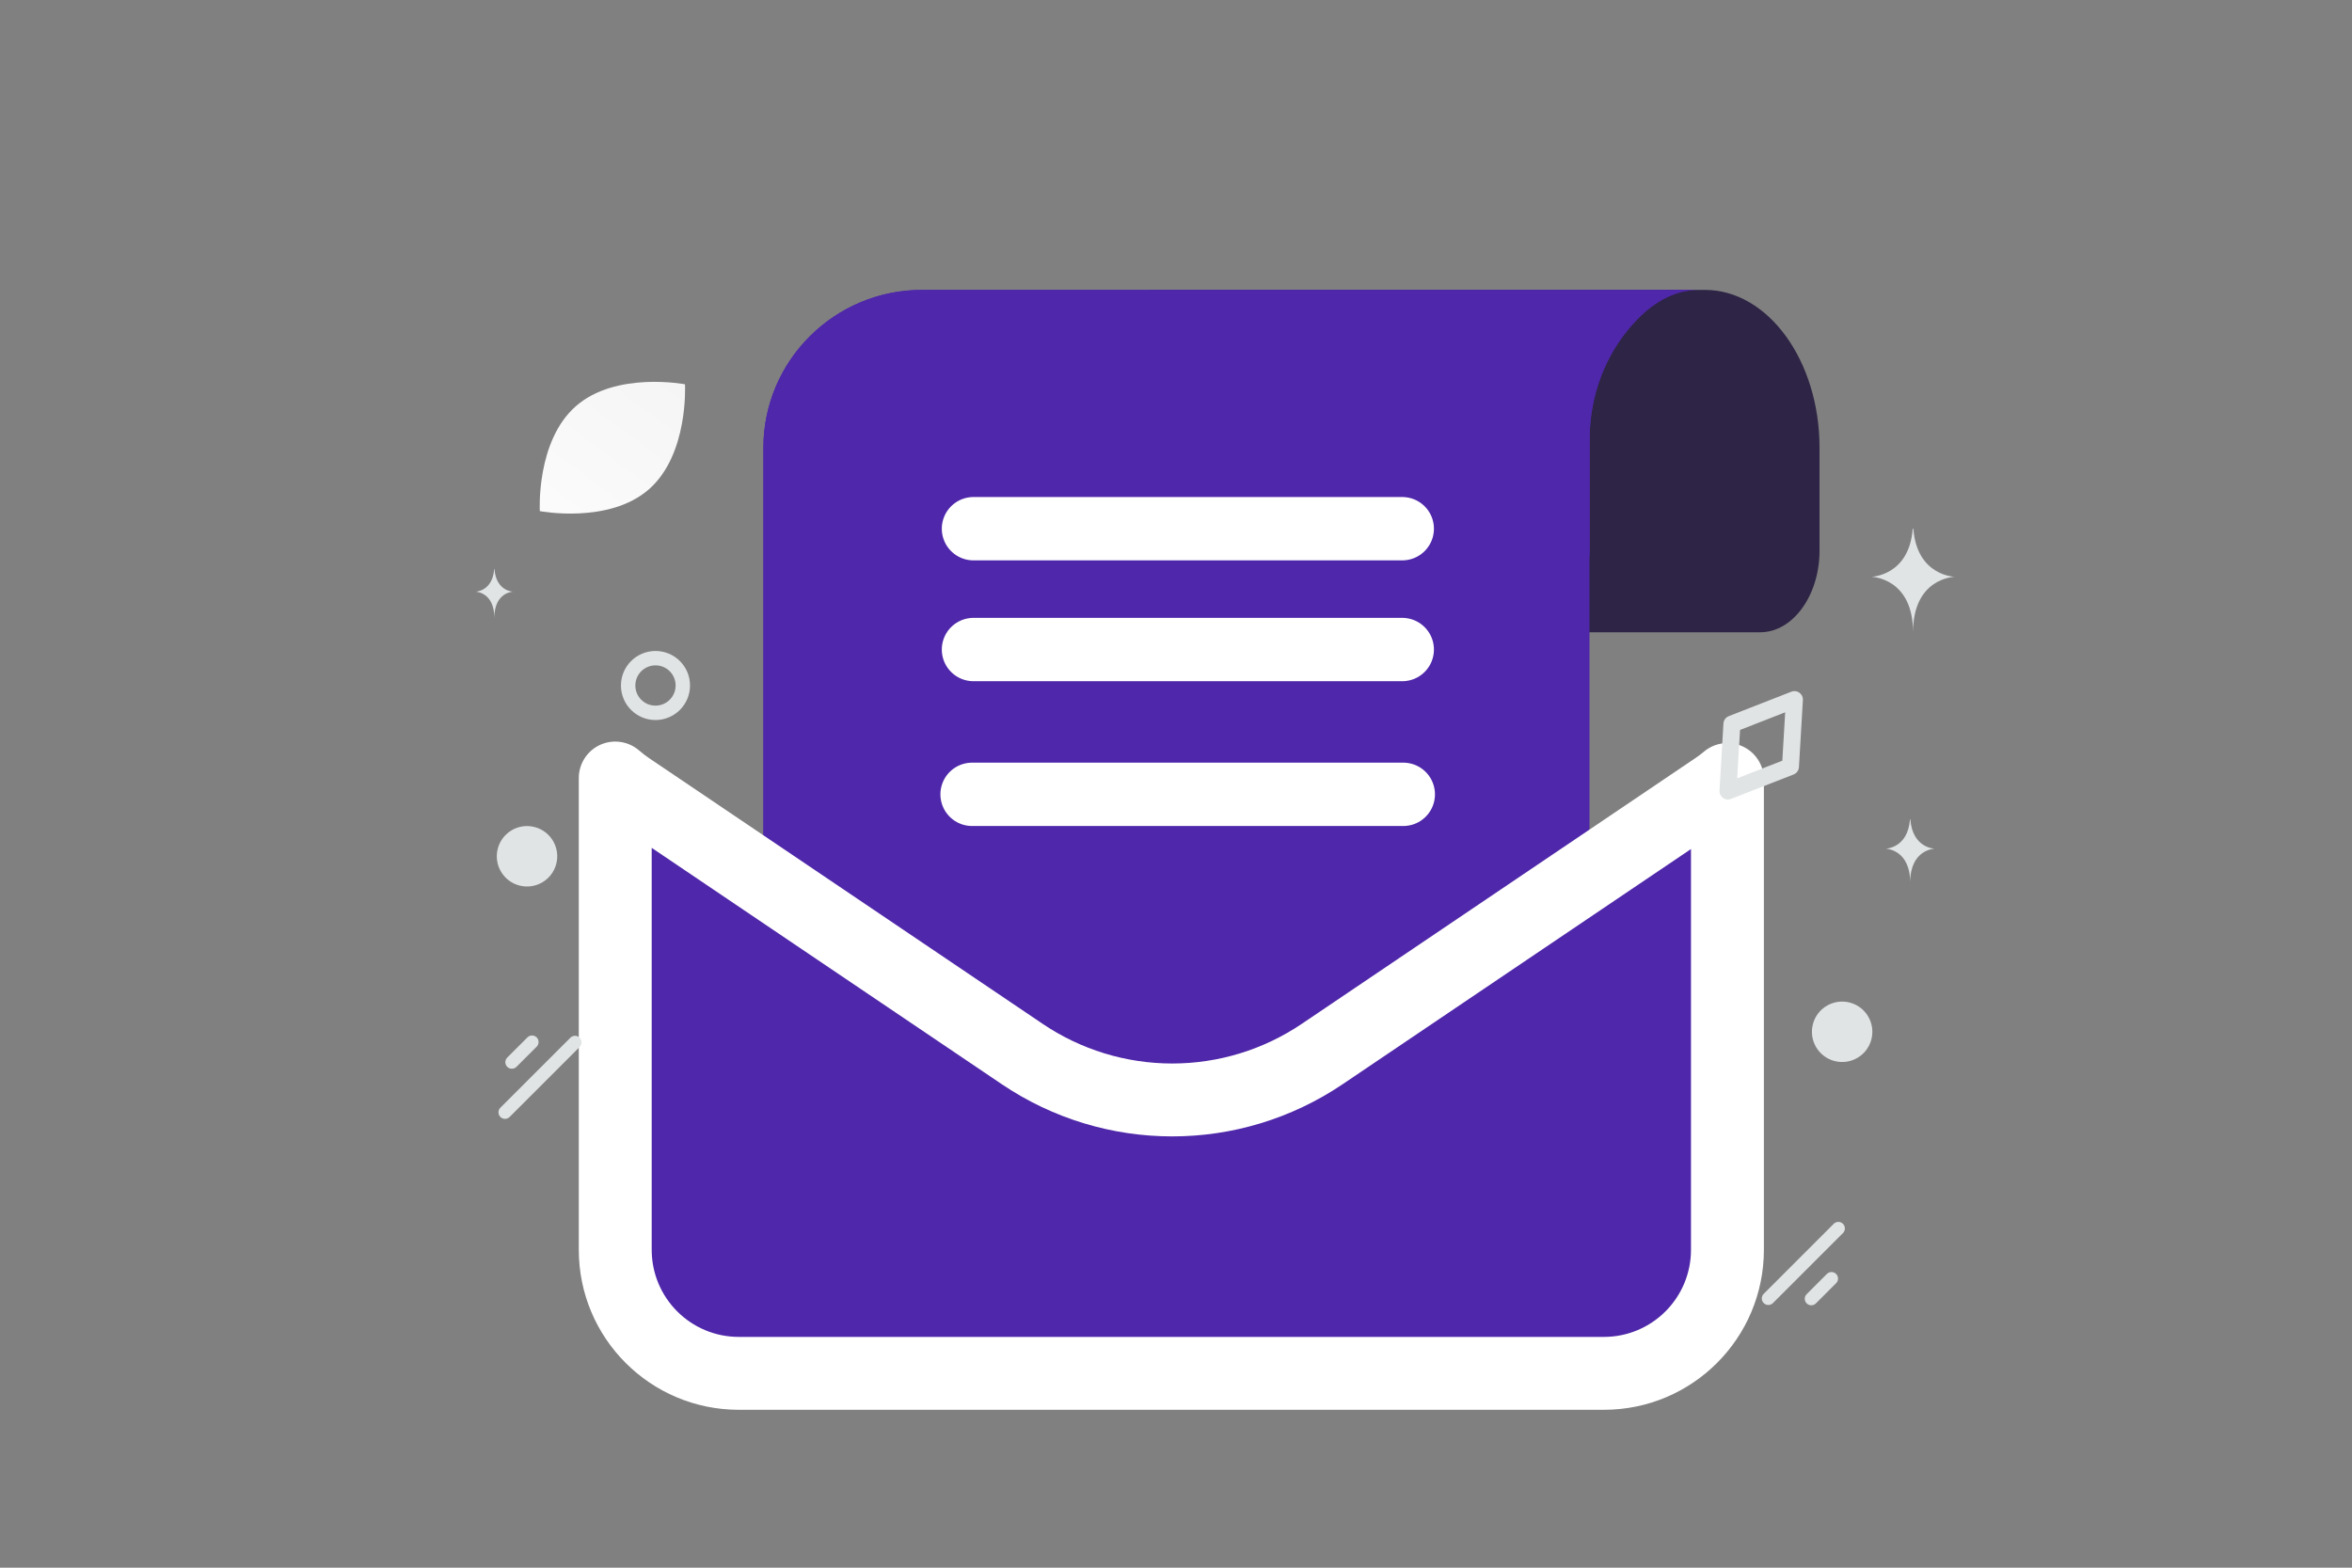 <svg width="900" height="600" viewBox="0 0 900 600" fill="none" xmlns="http://www.w3.org/2000/svg">
<rect x="0" y="0" width="900" height="600" fill="#808080" stroke="none"/>
<g clip-path="url(#clip0_1235_19143)">
<path d="M437.471 110.951H652.368C676.55 110.951 696.245 138.05 696.245 171.324V210.773C696.245 227.925 686.024 241.989 673.559 241.989H490.323C477.858 241.989 467.636 227.925 467.636 210.773V167.894C467.636 151.772 463.398 135.649 455.42 123.643C450.684 116.439 444.701 110.951 437.471 110.951Z" fill="#2E2445"/>
<path fill-rule="evenodd" clip-rule="evenodd" d="M352.798 110.951H649.996C639.998 110.951 631.723 116.44 625.172 123.644C614.139 135.65 608.278 151.772 608.278 167.895V210.774C608.278 211.717 608.235 212.65 608.152 213.572V447.909H292.117V171.325C292.117 138.051 319.354 110.951 352.798 110.951Z" fill="#4F27AA"/>
<path fill-rule="evenodd" clip-rule="evenodd" d="M352.798 110.951H649.996C639.998 110.951 631.723 116.44 625.172 123.644C614.139 135.65 608.278 151.772 608.278 167.895V210.774C608.278 211.717 608.235 212.65 608.152 213.572V447.909H292.117V171.325C292.117 138.051 319.354 110.951 352.798 110.951Z" fill="#4F27AA"/>
<path fill-rule="evenodd" clip-rule="evenodd" d="M235.428 297.771V478.331C235.428 504.458 256.59 525.62 282.717 525.62H613.718C639.846 525.62 661.008 504.458 661.008 478.331V298.343C659.579 299.546 658.088 300.672 656.541 301.716L505.953 403.402C489.003 414.86 469.012 420.983 448.553 420.983C428.094 420.983 408.103 414.86 391.153 403.402L240.565 301.716C238.774 300.508 237.058 299.19 235.428 297.771Z" fill="#4F27AA"/>
<path d="M235.428 297.772L244.588 287.253C242.569 285.495 240.087 284.354 237.438 283.968C234.789 283.582 232.084 283.966 229.648 285.075C227.211 286.185 225.145 287.972 223.696 290.223C222.248 292.474 221.478 295.095 221.478 297.772H235.428ZM235.428 478.332H221.478H235.428ZM661.008 298.344H674.957C674.957 295.687 674.198 293.085 672.769 290.844C671.34 288.604 669.301 286.818 666.891 285.697C664.482 284.576 661.802 284.167 659.168 284.517C656.534 284.867 654.055 285.963 652.022 287.674L661.008 298.344ZM656.541 301.717L664.348 313.277L664.351 313.275L656.541 301.717ZM505.953 403.403L498.147 391.843L505.953 403.403ZM391.153 403.403L398.96 391.843L391.153 403.403ZM240.565 301.717L248.371 290.156L248.37 290.155L240.565 301.717ZM221.478 297.772V478.332H249.377V297.772H221.478ZM221.478 478.332C221.478 512.163 248.886 539.571 282.717 539.571V511.672C264.294 511.672 249.377 496.755 249.377 478.332H221.478ZM282.717 539.571H613.718V511.672H282.717V539.571ZM613.718 539.571C647.55 539.571 674.957 512.163 674.957 478.332H647.058C647.058 496.755 632.142 511.672 613.718 511.672V539.571ZM674.957 478.332V298.344H647.058V478.332H674.957ZM652.022 287.674C650.97 288.56 649.872 289.389 648.732 290.158L664.351 313.275C666.306 311.955 668.19 310.533 669.994 309.013L652.022 287.674ZM648.735 290.156L498.147 391.843L513.759 414.964L664.348 313.277L648.735 290.156ZM498.147 391.843C483.503 401.744 466.23 407.035 448.554 407.035C430.877 407.035 413.604 401.744 398.96 391.843L383.347 414.964C422.775 441.589 474.331 441.589 513.76 414.964L498.147 391.843ZM398.96 391.843L248.371 290.156L232.759 313.277L383.347 414.964L398.96 391.843ZM248.37 290.155C247.051 289.266 245.788 288.297 244.588 287.253L226.267 308.292C228.327 310.086 230.496 311.751 232.76 313.278L248.37 290.155Z" fill="white"/>
<path d="M371.968 304.013H536.973M372.502 248.597H536.576M372.502 202.348H536.576" stroke="white" stroke-width="24.244" stroke-linecap="round" stroke-linejoin="round"/>
<path d="M701.682 468.394L674.887 495.189C673.912 496.164 673.912 497.746 674.887 498.721L674.888 498.722C675.864 499.698 677.445 499.698 678.421 498.722L705.216 471.927C706.191 470.951 706.191 469.37 705.216 468.394L705.215 468.394C704.24 467.418 702.658 467.418 701.682 468.394Z" fill="#E1E4E5"/>
<path d="M699.059 487.58L691.331 495.308C690.356 496.283 690.356 497.865 691.331 498.841L691.332 498.841C692.308 499.817 693.889 499.817 694.865 498.841L702.593 491.113C703.568 490.138 703.568 488.556 702.593 487.581L702.592 487.58C701.616 486.604 700.035 486.604 699.059 487.58Z" fill="#E1E4E5"/>
<path d="M261.284 262.361C261.284 268.142 256.599 272.822 250.811 272.822C245.024 272.822 240.362 268.119 240.362 262.361C240.362 256.58 245.047 251.9 250.834 251.9C256.622 251.9 261.284 256.58 261.284 262.361Z" stroke="#E1E4E5" stroke-width="5.506" stroke-miterlimit="10"/>
<path d="M248.277 187.297C232.94 200.698 206.557 195.616 206.557 195.616C206.557 195.616 205.058 168.806 220.408 155.414C235.744 142.013 262.114 147.086 262.114 147.086C262.114 147.086 263.614 173.895 248.277 187.297Z" fill="url(#paint0_linear_1235_19143)"/>
<path d="M685.132 293.398L661.203 302.753L662.719 277.105L686.642 267.756L685.132 293.398Z" stroke="#E1E4E5" stroke-width="6.485" stroke-linecap="round" stroke-linejoin="round"/>
<path d="M195.008 427.489L221.803 400.694C222.778 399.719 222.778 398.137 221.803 397.161L221.802 397.161C220.826 396.185 219.245 396.185 218.269 397.161L191.474 423.956C190.499 424.931 190.499 426.513 191.474 427.488L191.475 427.489C192.45 428.465 194.032 428.465 195.008 427.489Z" fill="#E1E4E5"/>
<path d="M197.631 408.305L205.359 400.577C206.334 399.601 206.334 398.02 205.359 397.044L205.358 397.043C204.382 396.068 202.801 396.068 201.825 397.043L194.097 404.771C193.122 405.747 193.122 407.329 194.097 408.304L194.098 408.305C195.074 409.28 196.655 409.28 197.631 408.305Z" fill="#E1E4E5"/>
<path d="M190.499 324.734C188.846 330.902 192.507 337.242 198.675 338.894C204.842 340.547 211.182 336.887 212.835 330.719C214.488 324.551 210.827 318.211 204.659 316.558C198.492 314.906 192.152 318.566 190.499 324.734Z" fill="#E1E4E5"/>
<path d="M693.732 391.906C692.079 398.074 695.74 404.414 701.908 406.066C708.075 407.719 714.415 404.059 716.068 397.891C717.721 391.723 714.06 385.383 707.892 383.73C701.725 382.077 695.385 385.738 693.732 391.906Z" fill="#E1E4E5"/>
<path d="M189.104 217.765H189.208C189.824 226.325 196.315 226.456 196.315 226.456C196.315 226.456 189.158 226.594 189.158 236.484C189.158 226.594 182 226.456 182 226.456C182 226.456 188.488 226.325 189.104 217.765ZM730.862 313.566H730.998C731.804 324.644 740.292 324.815 740.292 324.815C740.292 324.815 730.932 324.992 730.932 337.792C730.932 324.992 721.572 324.815 721.572 324.815C721.572 324.815 730.057 324.644 730.862 313.566ZM731.914 202.348H732.146C733.52 220.476 748 220.755 748 220.755C748 220.755 732.033 221.045 732.033 241.99C732.033 221.045 716.066 220.755 716.066 220.755C716.066 220.755 730.54 220.476 731.914 202.348Z" fill="#E1E4E5"/>
</g>
<defs>
<linearGradient id="paint0_linear_1235_19143" x1="187.719" y1="232.451" x2="302.907" y2="78.994" gradientUnits="userSpaceOnUse">
<stop stop-color="white"/>
<stop offset="1" stop-color="#EEEEEE"/>
</linearGradient>
<clipPath id="clip0_1235_19143">
<rect width="900" height="600" fill="white"/>
</clipPath>
</defs>
</svg>
